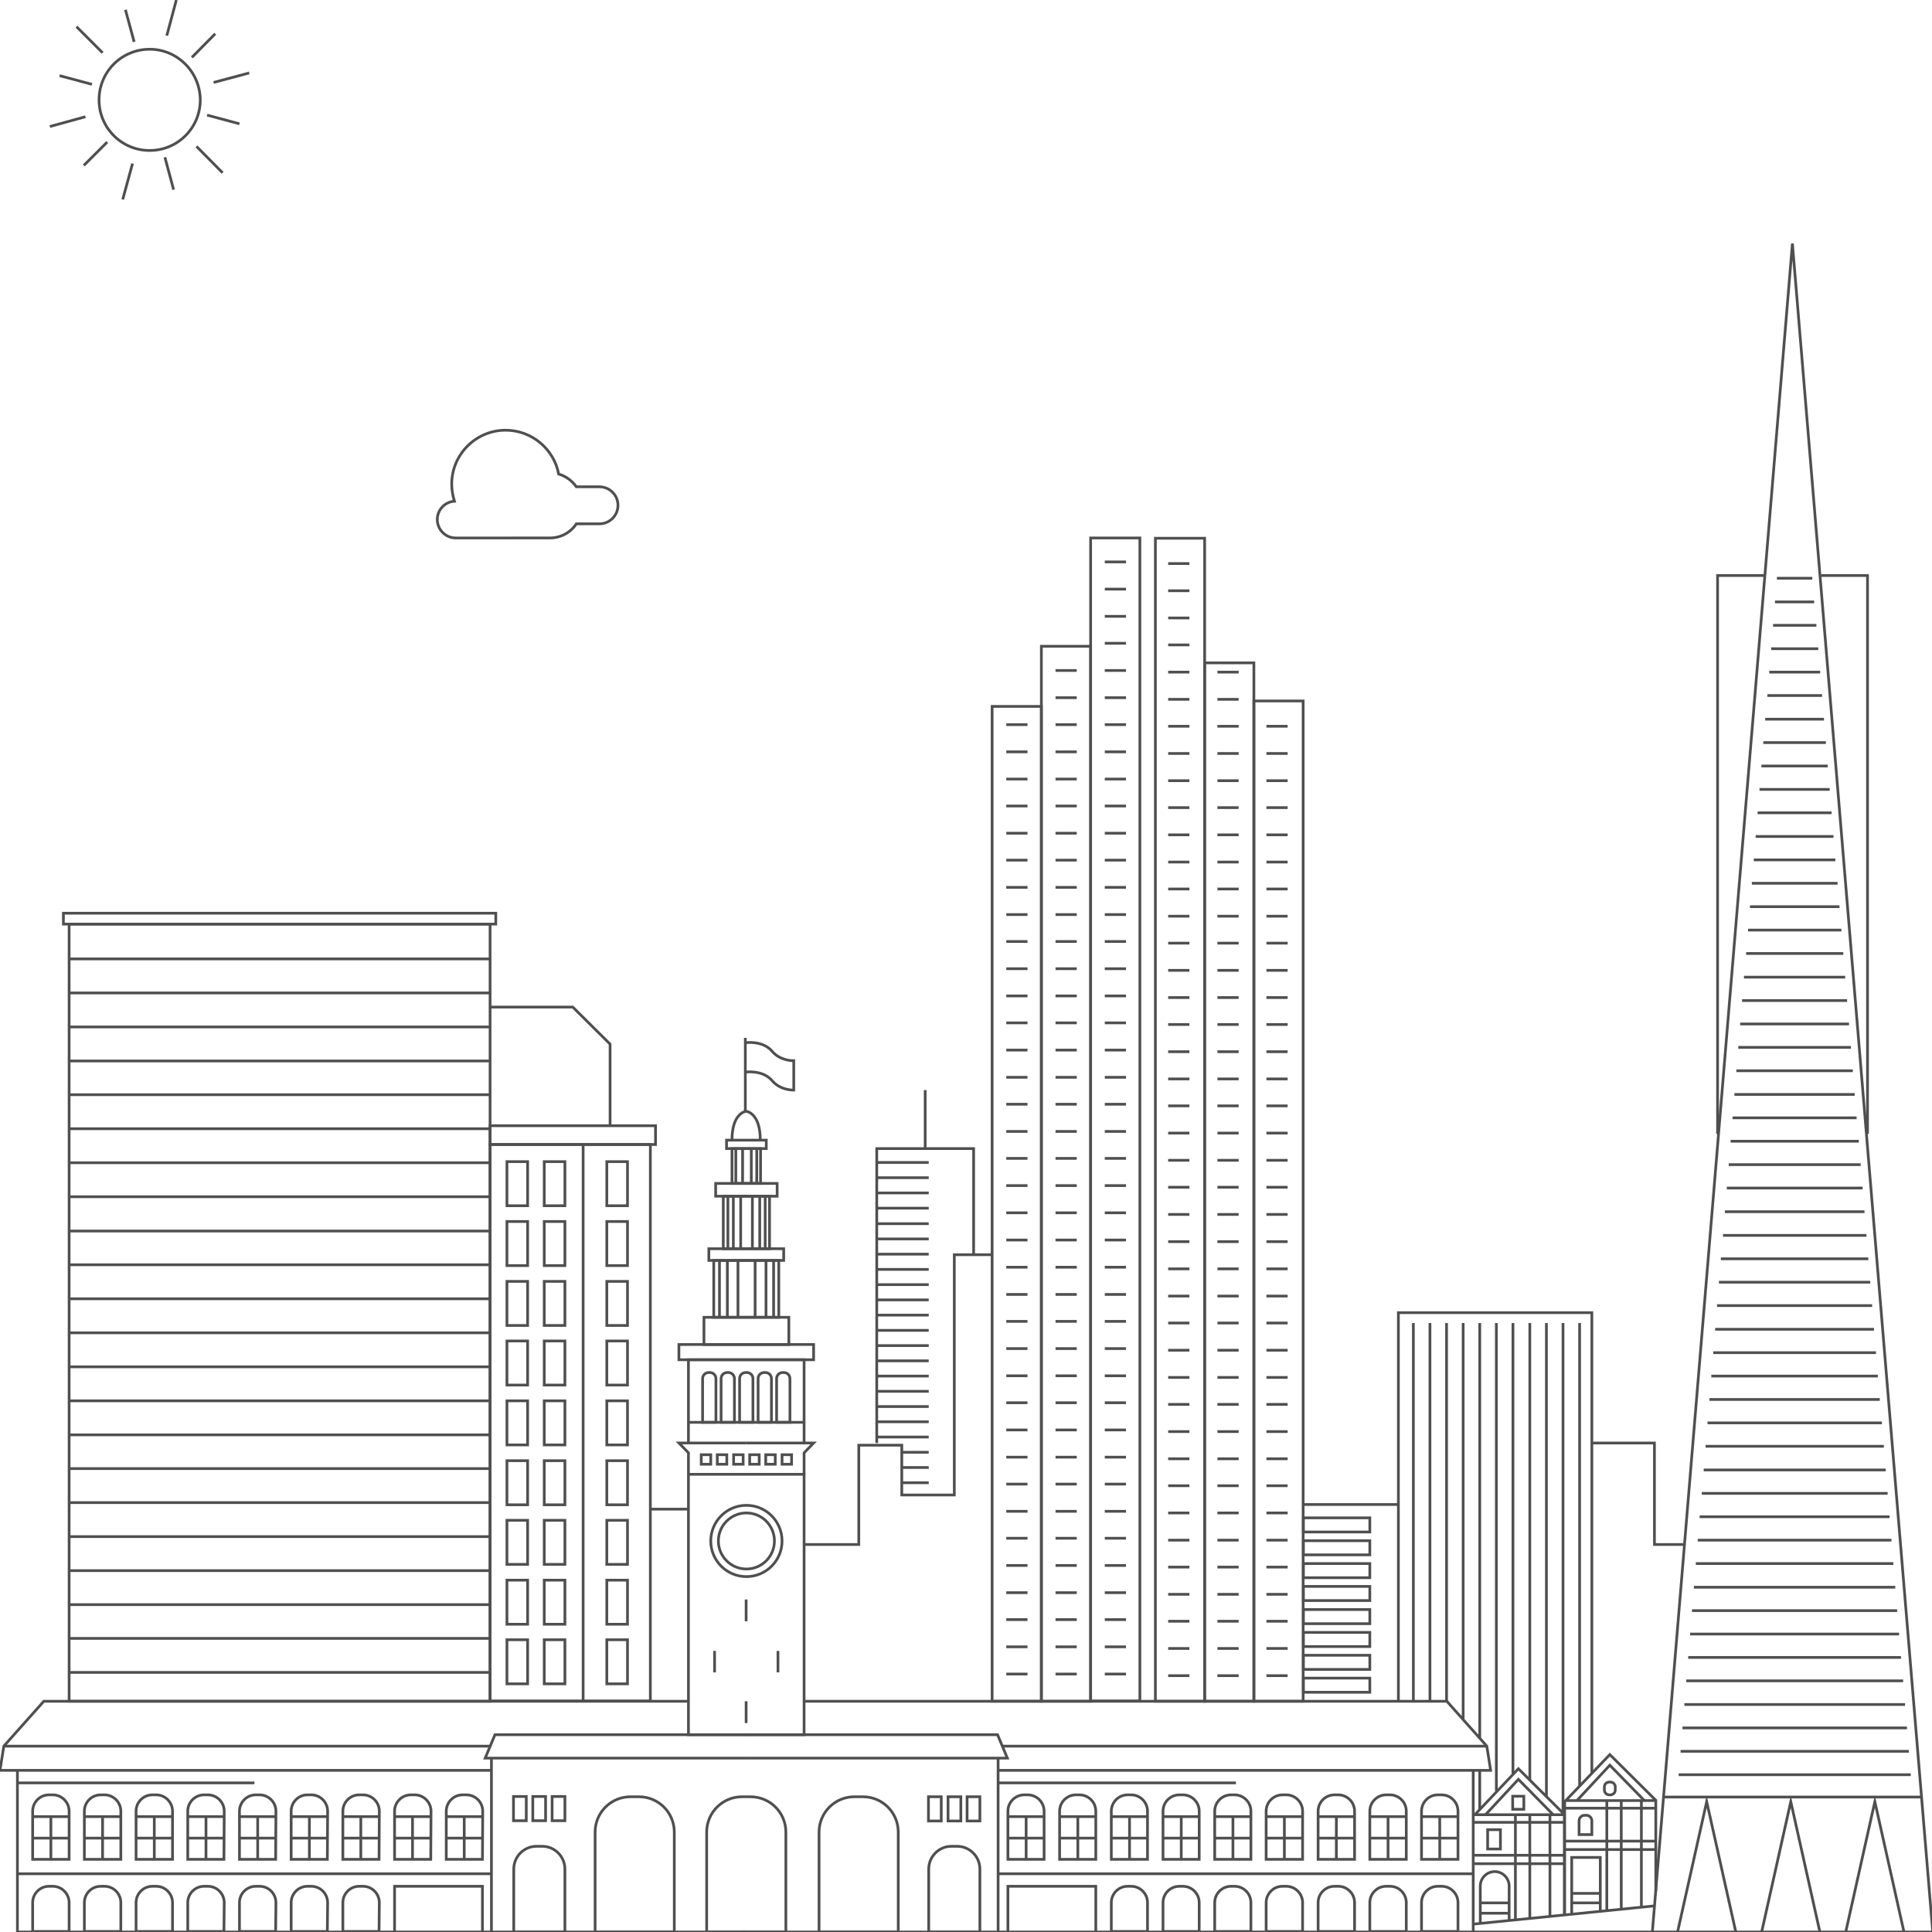 <svg xmlns="http://www.w3.org/2000/svg" xmlns:xlink="http://www.w3.org/1999/xlink" id="Layer_2" x="0" y="0" version="1.1" viewBox="0 0 710 710" xml:space="preserve" style="enable-background:new 0 0 710 710"><style type="text/css">.st0{fill:none;stroke:#4f4f4f;stroke-miterlimit:10}</style><g><line x1="616.9" x2="702.2" y1="652.2" y2="652.2" class="st0"/><line x1="617.6" x2="701.5" y1="643.6" y2="643.6" class="st0"/><line x1="618.3" x2="700.8" y1="635" y2="635" class="st0"/><line x1="619" x2="700.1" y1="626.4" y2="626.4" class="st0"/><line x1="619.7" x2="699.4" y1="617.7" y2="617.7" class="st0"/><line x1="620.4" x2="698.6" y1="609.1" y2="609.1" class="st0"/><line x1="621.1" x2="697.9" y1="600.5" y2="600.5" class="st0"/><line x1="621.8" x2="697.2" y1="591.9" y2="591.9" class="st0"/><line x1="622.5" x2="696.5" y1="583.3" y2="583.3" class="st0"/><line x1="623.2" x2="695.8" y1="574.6" y2="574.6" class="st0"/><line x1="623.9" x2="695.1" y1="566" y2="566" class="st0"/><line x1="624.6" x2="694.4" y1="557.4" y2="557.4" class="st0"/><line x1="625.4" x2="693.7" y1="548.8" y2="548.8" class="st0"/><line x1="626.1" x2="693" y1="540.2" y2="540.2" class="st0"/><line x1="626.8" x2="692.3" y1="531.5" y2="531.5" class="st0"/><line x1="627.5" x2="691.6" y1="522.9" y2="522.9" class="st0"/><line x1="628.2" x2="690.8" y1="514.3" y2="514.3" class="st0"/><line x1="628.9" x2="690.1" y1="505.7" y2="505.7" class="st0"/><line x1="629.6" x2="689.4" y1="497.1" y2="497.1" class="st0"/><line x1="630.3" x2="688.7" y1="488.5" y2="488.5" class="st0"/><line x1="631" x2="688" y1="479.8" y2="479.8" class="st0"/><line x1="631.7" x2="687.3" y1="471.2" y2="471.2" class="st0"/><line x1="632.4" x2="686.6" y1="462.6" y2="462.6" class="st0"/><line x1="633.2" x2="685.9" y1="454" y2="454" class="st0"/><line x1="633.9" x2="685.2" y1="445.3" y2="445.3" class="st0"/><line x1="634.6" x2="684.5" y1="436.6" y2="436.6" class="st0"/><line x1="635.3" x2="683.8" y1="428" y2="428" class="st0"/><line x1="636" x2="683.1" y1="419.4" y2="419.4" class="st0"/><line x1="636.7" x2="682.3" y1="410.8" y2="410.8" class="st0"/><line x1="637.4" x2="681.6" y1="402.2" y2="402.2" class="st0"/><line x1="638.1" x2="680.9" y1="393.5" y2="393.5" class="st0"/><line x1="638.8" x2="680.2" y1="384.9" y2="384.9" class="st0"/><line x1="639.5" x2="679.5" y1="376.3" y2="376.3" class="st0"/><line x1="640.2" x2="678.8" y1="367.7" y2="367.7" class="st0"/><line x1="640.9" x2="678.1" y1="359.1" y2="359.1" class="st0"/><line x1="641.7" x2="677.4" y1="350.4" y2="350.4" class="st0"/><line x1="642.4" x2="676.7" y1="341.8" y2="341.8" class="st0"/><line x1="643.1" x2="676" y1="333.2" y2="333.2" class="st0"/><line x1="643.8" x2="675.3" y1="324.6" y2="324.6" class="st0"/><line x1="644.5" x2="674.5" y1="316" y2="316" class="st0"/><line x1="645.2" x2="673.8" y1="307.4" y2="307.4" class="st0"/><line x1="645.9" x2="673.1" y1="298.7" y2="298.7" class="st0"/><line x1="646.6" x2="672.4" y1="290.1" y2="290.1" class="st0"/><line x1="647.3" x2="671.7" y1="281.5" y2="281.5" class="st0"/><line x1="648" x2="671" y1="272.9" y2="272.9" class="st0"/><line x1="648.7" x2="670.3" y1="264.3" y2="264.3" class="st0"/><line x1="649.5" x2="669.6" y1="255.6" y2="255.6" class="st0"/><line x1="650.2" x2="668.9" y1="247" y2="247" class="st0"/><line x1="650.9" x2="668.2" y1="238.4" y2="238.4" class="st0"/><line x1="651.6" x2="667.5" y1="229.8" y2="229.8" class="st0"/><line x1="652.3" x2="666.7" y1="221.2" y2="221.2" class="st0"/><line x1="653" x2="666" y1="212.5" y2="212.5" class="st0"/></g><g><polyline points="648.2 211.5 631.2 211.5 631.2 416.7" class="st0"/><polyline points="710.3 710.3 658.7 89.5 607.2 710.3" class="st0"/><polyline points="669.3 211.5 686.3 211.5 686.3 416.7" class="st0"/></g><g><polyline points="637.9 710 627.2 662.1 616.5 710" class="st0"/><polyline points="668.8 710 658.1 662.1 647.4 710" class="st0"/><polyline points="699.7 710 689 662.1 678.3 710" class="st0"/></g><line x1="611.4" x2="706.1" y1="660.4" y2="660.4" class="st0"/><g><rect width="42.5" height="95.7" x="253" y="541.8" class="st0"/><g><g><polyline points="253 541.8 253 533.9 249.5 530.3 274.3 530.3" class="st0"/><polyline points="253 530.3 253 499.7 274.3 499.7" class="st0"/></g><g><polyline points="295.5 541.8 295.5 533.9 299 530.3 274.3 530.3" class="st0"/><polyline points="295.5 530.3 295.5 499.7 274.3 499.7" class="st0"/></g><rect width="49.5" height="5.6" x="249.5" y="494.1" class="st0"/></g><g><circle cx="274.3" cy="566.3" r="13.1" class="st0"/><circle cx="274.3" cy="566.3" r="10.3" class="st0"/></g><g><rect width="3.5" height="3.5" x="257.7" y="534.6" class="st0"/><rect width="3.5" height="3.5" x="263.6" y="534.6" class="st0"/><rect width="3.5" height="3.5" x="269.6" y="534.6" class="st0"/><rect width="3.5" height="3.5" x="275.5" y="534.6" class="st0"/><rect width="3.5" height="3.5" x="281.4" y="534.6" class="st0"/><rect width="3.5" height="3.5" x="287.4" y="534.6" class="st0"/></g><line x1="253" x2="295.5" y1="522.7" y2="522.7" class="st0"/><g><path d="M263.1,522.7h-4.9v-16.1c0-1.2,1-2.2,2.2-2.2h0.5c1.2,0,2.2,1,2.2,2.2L263.1,522.7L263.1,522.7z" class="st0"/><path d="M269.9,522.7H265v-16.1c0-1.2,1-2.2,2.2-2.2h0.5c1.2,0,2.2,1,2.2,2.2L269.9,522.7L269.9,522.7z" class="st0"/><path d="M276.7,522.7h-4.9v-16.1c0-1.2,1-2.2,2.2-2.2h0.5c1.2,0,2.2,1,2.2,2.2L276.7,522.7L276.7,522.7z" class="st0"/><path d="M283.5,522.7h-4.9v-16.1c0-1.2,1-2.2,2.2-2.2h0.5c1.2,0,2.2,1,2.2,2.2L283.5,522.7L283.5,522.7z" class="st0"/><path d="M290.3,522.7h-4.9v-16.1c0-1.2,1-2.2,2.2-2.2h0.5c1.2,0,2.2,1,2.2,2.2L290.3,522.7L290.3,522.7z" class="st0"/></g><g><line x1="274.2" x2="274.2" y1="587.8" y2="595.8" class="st0"/><line x1="262.6" x2="262.6" y1="606.7" y2="614.6" class="st0"/><line x1="285.9" x2="285.9" y1="606.7" y2="614.6" class="st0"/><line x1="274.2" x2="274.2" y1="625.2" y2="633.2" class="st0"/></g><rect width="31.2" height="10" x="258.7" y="484.1" class="st0"/><rect width="27.5" height="4.3" x="260.5" y="458.9" class="st0"/><rect width="23.9" height="20.9" x="262.3" y="463.2" class="st0"/><rect width="17" height="19.3" x="265.8" y="439.6" class="st0"/><rect width="22.6" height="4.7" x="263" y="434.9" class="st0"/><rect width="10.5" height="12.8" x="269" y="422.1" class="st0"/><rect width="14.6" height="3.1" x="267" y="419" class="st0"/><path d="M279.4,419c0-10.2-5.2-10.6-5.2-10.6l0,0c0,0-5.2,0.4-5.2,10.6" class="st0"/><line x1="273.9" x2="273.9" y1="408.4" y2="381.4" class="st0"/><path d="M273.9,383.2c0,0,6.4-1,9.9,3.2c3.1,3.6,7.9,3.4,7.9,3.4v10.8c0,0-4.8,0.2-7.9-3.4c-3.5-4.2-9.9-3.2-9.9-3.2" class="st0"/><g><g><line x1="271.2" x2="271.2" y1="463.2" y2="484.1" class="st0"/><line x1="267.3" x2="267.3" y1="463.2" y2="484.1" class="st0"/><line x1="264.4" x2="264.4" y1="463.2" y2="484.1" class="st0"/></g><g><line x1="277.5" x2="277.5" y1="463.2" y2="484.1" class="st0"/><line x1="281.5" x2="281.5" y1="463.2" y2="484.1" class="st0"/><line x1="284.3" x2="284.3" y1="463.2" y2="484.1" class="st0"/></g></g><g><g><line x1="272.2" x2="272.2" y1="439.6" y2="458.9" class="st0"/><line x1="269.5" x2="269.5" y1="439.6" y2="458.9" class="st0"/><line x1="267.5" x2="267.5" y1="439.6" y2="458.9" class="st0"/></g><g><line x1="276.5" x2="276.5" y1="439.6" y2="458.9" class="st0"/><line x1="279.2" x2="279.2" y1="439.6" y2="458.9" class="st0"/><line x1="281.2" x2="281.2" y1="439.6" y2="458.9" class="st0"/></g></g><g><line x1="272.9" x2="272.9" y1="422.1" y2="434.9" class="st0"/><line x1="276.1" x2="276.1" y1="422.1" y2="434.9" class="st0"/><line x1="270.4" x2="270.4" y1="422.1" y2="434.9" class="st0"/><line x1="278.1" x2="278.1" y1="422.1" y2="434.9" class="st0"/></g><polyline points="274.3 637.5 181.9 637.5 178.3 646.1 274.3 646.1" class="st0"/><polyline points="180.6 646.1 180.6 710 274.3 710" class="st0"/><g><rect width="4.7" height="8.9" x="188.7" y="660.2" class="st0"/><rect width="4.7" height="8.9" x="195.8" y="660.2" class="st0"/><rect width="4.7" height="8.9" x="202.9" y="660.2" class="st0"/><path d="M207.6,710h-18.8v-23.1c0-4.7,3.8-8.4,8.4-8.4h2c4.7,0,8.4,3.8,8.4,8.4L207.6,710L207.6,710z" class="st0"/><path d="M247.8,710h-29.1v-36.7c0-7.2,5.8-13,13-13h3.1c7.2,0,13,5.8,13,13V710z" class="st0"/></g><g><rect width="4.7" height="8.9" x="355.4" y="660.3" class="st0"/><rect width="4.7" height="8.9" x="348.4" y="660.3" class="st0"/><rect width="4.7" height="8.9" x="341.2" y="660.3" class="st0"/><path d="M341.3,710h18.8v-23.1c0-4.7-3.8-8.4-8.4-8.4h-2c-4.7,0-8.4,3.8-8.4,8.4V710z" class="st0"/><path d="M301,710h29.1v-36.7c0-7.2-5.8-13-13-13H314c-7.2,0-13,5.8-13,13V710z" class="st0"/></g><path d="M288.8,710h-29.1v-36.7c0-7.2,5.8-13,13-13h3.1c7.2,0,13,5.8,13,13V710z" class="st0"/><polyline points="274.2 637.5 366.6 637.5 370.2 646.1 274.2 646.1" class="st0"/><polyline points="366.8 646.1 366.8 710 273.1 710" class="st0"/><g><polyline points="253 625.2 16.1 625.2 1.4 641.7 0 650.6 180.6 650.6" class="st0"/><polyline points="6.4 650.6 6.4 710 180.6 710" class="st0"/><line x1="6.4" x2="180.6" y1="688.6" y2="688.6" class="st0"/><g><path d="M25.4,709.8H12v-10.6c0-3.3,2.7-6,6-6h1.4c3.3,0,6,2.7,6,6V709.8z" class="st0"/><g><path d="M25.4,683.3H12v-17.7c0-3.3,2.7-6,6-6h1.4c3.3,0,6,2.7,6,6V683.3z" class="st0"/><line x1="12" x2="25.4" y1="667.6" y2="667.6" class="st0"/><line x1="18.7" x2="18.7" y1="667.6" y2="683.3" class="st0"/><line x1="12" x2="25.4" y1="675.5" y2="675.5" class="st0"/></g></g><g><path d="M44.3,709.8H31v-10.6c0-3.3,2.7-6,6-6h1.4c3.3,0,6,2.7,6,6v10.6H44.3z" class="st0"/><g><path d="M44.3,683.3H31v-17.7c0-3.3,2.7-6,6-6h1.4c3.3,0,6,2.7,6,6v17.7H44.3z" class="st0"/><line x1="31" x2="44.3" y1="667.6" y2="667.6" class="st0"/><line x1="37.7" x2="37.7" y1="667.6" y2="683.3" class="st0"/><line x1="31" x2="44.3" y1="675.5" y2="675.5" class="st0"/></g></g><g><path d="M63.3,709.8H50v-10.6c0-3.3,2.7-6,6-6h1.4c3.3,0,6,2.7,6,6v10.6H63.3z" class="st0"/><g><path d="M63.3,683.3H50v-17.7c0-3.3,2.7-6,6-6h1.4c3.3,0,6,2.7,6,6v17.7H63.3z" class="st0"/><line x1="50" x2="63.3" y1="667.6" y2="667.6" class="st0"/><line x1="56.7" x2="56.7" y1="667.6" y2="683.3" class="st0"/><line x1="50" x2="63.3" y1="675.5" y2="675.5" class="st0"/></g></g><g><path d="M82.3,709.8H69v-10.6c0-3.3,2.7-6,6-6h1.4c3.3,0,6,2.7,6,6L82.3,709.8L82.3,709.8z" class="st0"/><g><path d="M82.3,683.3H69v-17.7c0-3.3,2.7-6,6-6h1.4c3.3,0,6,2.7,6,6L82.3,683.3L82.3,683.3z" class="st0"/><line x1="69" x2="82.3" y1="667.6" y2="667.6" class="st0"/><line x1="75.7" x2="75.7" y1="667.6" y2="683.3" class="st0"/><line x1="69" x2="82.3" y1="675.5" y2="675.5" class="st0"/></g></g><g><path d="M101.3,709.8H88v-10.6c0-3.3,2.7-6,6-6h1.4c3.3,0,6,2.7,6,6L101.3,709.8L101.3,709.8z" class="st0"/><g><path d="M101.3,683.3H88v-17.7c0-3.3,2.7-6,6-6h1.4c3.3,0,6,2.7,6,6L101.3,683.3L101.3,683.3z" class="st0"/><line x1="88" x2="101.3" y1="667.6" y2="667.6" class="st0"/><line x1="94.7" x2="94.7" y1="667.6" y2="683.3" class="st0"/><line x1="88" x2="101.3" y1="675.5" y2="675.5" class="st0"/></g></g><g><path d="M120.3,709.8H107v-10.6c0-3.3,2.7-6,6-6h1.4c3.3,0,6,2.7,6,6L120.3,709.8L120.3,709.8z" class="st0"/><g><path d="M120.3,683.3H107v-17.7c0-3.3,2.7-6,6-6h1.4c3.3,0,6,2.7,6,6L120.3,683.3L120.3,683.3z" class="st0"/><line x1="107" x2="120.3" y1="667.6" y2="667.6" class="st0"/><line x1="113.7" x2="113.7" y1="667.6" y2="683.3" class="st0"/><line x1="107" x2="120.3" y1="675.5" y2="675.5" class="st0"/></g></g><g><path d="M139.3,709.8H126v-10.6c0-3.3,2.7-6,6-6h1.4c3.3,0,6,2.7,6,6L139.3,709.8L139.3,709.8z" class="st0"/><g><path d="M139.3,683.3H126v-17.7c0-3.3,2.7-6,6-6h1.4c3.3,0,6,2.7,6,6L139.3,683.3L139.3,683.3z" class="st0"/><line x1="126" x2="139.3" y1="667.6" y2="667.6" class="st0"/><line x1="132.6" x2="132.6" y1="667.6" y2="683.3" class="st0"/><line x1="126" x2="139.3" y1="675.5" y2="675.5" class="st0"/></g></g><g><g><path d="M158.3,683.3H145v-17.7c0-3.3,2.7-6,6-6h1.4c3.3,0,6,2.7,6,6L158.3,683.3L158.3,683.3z" class="st0"/><line x1="145" x2="158.3" y1="667.6" y2="667.6" class="st0"/><line x1="151.6" x2="151.6" y1="667.6" y2="683.3" class="st0"/><line x1="145" x2="158.3" y1="675.5" y2="675.5" class="st0"/></g></g><g><g><path d="M177.3,683.3H164v-17.7c0-3.3,2.7-6,6-6h1.4c3.3,0,6,2.7,6,6L177.3,683.3L177.3,683.3z" class="st0"/><line x1="164" x2="177.3" y1="667.6" y2="667.6" class="st0"/><line x1="170.6" x2="170.6" y1="667.6" y2="683.3" class="st0"/><line x1="164" x2="177.3" y1="675.5" y2="675.5" class="st0"/></g></g><polyline points="145 710 145 693.2 177.3 693.2 177.3 710" class="st0"/><line x1="1.4" x2="180.1" y1="641.7" y2="641.7" class="st0"/><line x1="6.4" x2="93.5" y1="655.2" y2="655.2" class="st0"/></g><g><polyline points="295.3 625.2 531.7 625.2 546.4 641.7 547.8 650.6 367.1 650.6" class="st0"/><polyline points="541.4 650.6 541.4 710 367.1 710" class="st0"/><line x1="541.4" x2="367.1" y1="688.6" y2="688.6" class="st0"/><g><path d="M522.5,709.8h13.3v-10.6c0-3.3-2.7-6-6-6h-1.4c-3.3,0-6,2.7-6,6v10.6H522.5z" class="st0"/><g><path d="M522.5,683.3h13.3v-17.7c0-3.3-2.7-6-6-6h-1.4c-3.3,0-6,2.7-6,6v17.7H522.5z" class="st0"/><line x1="535.8" x2="522.5" y1="667.6" y2="667.6" class="st0"/><line x1="529.1" x2="529.1" y1="667.6" y2="683.3" class="st0"/><line x1="535.8" x2="522.5" y1="675.5" y2="675.5" class="st0"/></g></g><g><path d="M503.5,709.8h13.3v-10.6c0-3.3-2.7-6-6-6h-1.4c-3.3,0-6,2.7-6,6v10.6H503.5z" class="st0"/><g><path d="M503.5,683.3h13.3v-17.7c0-3.3-2.7-6-6-6h-1.4c-3.3,0-6,2.7-6,6v17.7H503.5z" class="st0"/><line x1="516.8" x2="503.5" y1="667.6" y2="667.6" class="st0"/><line x1="510.1" x2="510.1" y1="667.6" y2="683.3" class="st0"/><line x1="516.8" x2="503.5" y1="675.5" y2="675.5" class="st0"/></g></g><g><path d="M484.5,709.8h13.3v-10.6c0-3.3-2.7-6-6-6h-1.4c-3.3,0-6,2.7-6,6v10.6H484.5z" class="st0"/><g><path d="M484.5,683.3h13.3v-17.7c0-3.3-2.7-6-6-6h-1.4c-3.3,0-6,2.7-6,6v17.7H484.5z" class="st0"/><line x1="497.8" x2="484.5" y1="667.6" y2="667.6" class="st0"/><line x1="491.1" x2="491.1" y1="667.6" y2="683.3" class="st0"/><line x1="497.8" x2="484.5" y1="675.5" y2="675.5" class="st0"/></g></g><g><path d="M465.4,709.8h13.3v-10.6c0-3.3-2.7-6-6-6h-1.4c-3.3,0-6,2.7-6,6v10.6H465.4z" class="st0"/><g><path d="M465.4,683.3h13.3v-17.7c0-3.3-2.7-6-6-6h-1.4c-3.3,0-6,2.7-6,6v17.7H465.4z" class="st0"/><line x1="478.8" x2="465.4" y1="667.6" y2="667.6" class="st0"/><line x1="472" x2="472" y1="667.6" y2="683.3" class="st0"/><line x1="478.8" x2="465.4" y1="675.5" y2="675.5" class="st0"/></g></g><g><path d="M446.4,709.8h13.3v-10.6c0-3.3-2.7-6-6-6h-1.3c-3.3,0-6,2.7-6,6V709.8z" class="st0"/><g><path d="M446.4,683.3h13.3v-17.7c0-3.3-2.7-6-6-6h-1.3c-3.3,0-6,2.7-6,6V683.3z" class="st0"/><line x1="459.7" x2="446.4" y1="667.6" y2="667.6" class="st0"/><line x1="453.1" x2="453.1" y1="667.6" y2="683.3" class="st0"/><line x1="459.7" x2="446.4" y1="675.5" y2="675.5" class="st0"/></g></g><g><path d="M427.4,709.8h13.3v-10.6c0-3.3-2.7-6-6-6h-1.3c-3.3,0-6,2.7-6,6V709.8z" class="st0"/><g><path d="M427.4,683.3h13.3v-17.7c0-3.3-2.7-6-6-6h-1.3c-3.3,0-6,2.7-6,6V683.3z" class="st0"/><line x1="440.7" x2="427.4" y1="667.6" y2="667.6" class="st0"/><line x1="434.1" x2="434.1" y1="667.6" y2="683.3" class="st0"/><line x1="440.7" x2="427.4" y1="675.5" y2="675.5" class="st0"/></g></g><g><path d="M408.4,709.8h13.3v-10.6c0-3.3-2.7-6-6-6h-1.3c-3.3,0-6,2.7-6,6V709.8z" class="st0"/><g><path d="M408.4,683.3h13.3v-17.7c0-3.3-2.7-6-6-6h-1.3c-3.3,0-6,2.7-6,6V683.3z" class="st0"/><line x1="421.7" x2="408.4" y1="667.6" y2="667.6" class="st0"/><line x1="415.1" x2="415.1" y1="667.6" y2="683.3" class="st0"/><line x1="421.7" x2="408.4" y1="675.5" y2="675.5" class="st0"/></g></g><g><g><path d="M389.4,683.3h13.3v-17.7c0-3.3-2.7-6-6-6h-1.3c-3.3,0-6,2.7-6,6V683.3z" class="st0"/><line x1="402.7" x2="389.4" y1="667.6" y2="667.6" class="st0"/><line x1="396.1" x2="396.1" y1="667.6" y2="683.3" class="st0"/><line x1="402.7" x2="389.4" y1="675.5" y2="675.5" class="st0"/></g></g><g><g><path d="M370.4,683.3h13.3v-17.7c0-3.3-2.7-6-6-6h-1.3c-3.3,0-6,2.7-6,6V683.3z" class="st0"/><line x1="383.8" x2="370.4" y1="667.6" y2="667.6" class="st0"/><line x1="377.1" x2="377.1" y1="667.6" y2="683.3" class="st0"/><line x1="383.8" x2="370.4" y1="675.5" y2="675.5" class="st0"/></g></g><polyline points="402.7 710 402.7 693.2 370.4 693.2 370.4 710" class="st0"/><line x1="546.4" x2="368.2" y1="641.7" y2="641.7" class="st0"/><line x1="454.2" x2="367.1" y1="655.2" y2="655.2" class="st0"/></g></g><g><rect width="18.1" height="427.4" x="400.8" y="197.7" class="st0"/><rect width="18.1" height="387.7" x="382.7" y="237.5" class="st0"/><rect width="18.1" height="365.6" x="364.6" y="259.6" class="st0"/><rect width="18.1" height="427.4" x="424.6" y="197.8" class="st0"/><rect width="18.1" height="381.6" x="442.7" y="243.6" class="st0"/><rect width="18.1" height="367.6" x="460.8" y="257.6" class="st0"/><g><g><line x1="406" x2="413.8" y1="206.5" y2="206.5" class="st0"/><line x1="406" x2="413.8" y1="216.5" y2="216.5" class="st0"/><line x1="406" x2="413.8" y1="226.5" y2="226.5" class="st0"/><line x1="406" x2="413.8" y1="236.4" y2="236.4" class="st0"/><line x1="406" x2="413.8" y1="246.4" y2="246.4" class="st0"/><line x1="406" x2="413.8" y1="256.4" y2="256.4" class="st0"/><line x1="406" x2="413.8" y1="266.3" y2="266.3" class="st0"/><line x1="406" x2="413.8" y1="276.3" y2="276.3" class="st0"/><line x1="406" x2="413.8" y1="286.3" y2="286.3" class="st0"/><line x1="406" x2="413.8" y1="296.2" y2="296.2" class="st0"/><line x1="406" x2="413.8" y1="306.2" y2="306.2" class="st0"/><line x1="406" x2="413.8" y1="316.1" y2="316.1" class="st0"/><line x1="406" x2="413.8" y1="326.1" y2="326.1" class="st0"/><line x1="406" x2="413.8" y1="336.1" y2="336.1" class="st0"/><line x1="406" x2="413.8" y1="346" y2="346" class="st0"/><line x1="406" x2="413.8" y1="356" y2="356" class="st0"/><line x1="406" x2="413.8" y1="366" y2="366" class="st0"/><line x1="406" x2="413.8" y1="375.9" y2="375.9" class="st0"/><line x1="406" x2="413.8" y1="385.9" y2="385.9" class="st0"/><line x1="406" x2="413.8" y1="395.9" y2="395.9" class="st0"/><line x1="406" x2="413.8" y1="405.8" y2="405.8" class="st0"/><line x1="406" x2="413.8" y1="415.8" y2="415.8" class="st0"/><line x1="406" x2="413.8" y1="425.7" y2="425.7" class="st0"/><line x1="406" x2="413.8" y1="435.7" y2="435.7" class="st0"/><line x1="406" x2="413.8" y1="445.7" y2="445.7" class="st0"/><line x1="406" x2="413.8" y1="455.7" y2="455.7" class="st0"/><line x1="406" x2="413.8" y1="465.7" y2="465.7" class="st0"/><line x1="406" x2="413.8" y1="475.7" y2="475.7" class="st0"/><line x1="406" x2="413.8" y1="485.6" y2="485.6" class="st0"/><line x1="406" x2="413.8" y1="495.6" y2="495.6" class="st0"/><line x1="406" x2="413.8" y1="505.6" y2="505.6" class="st0"/><line x1="406" x2="413.8" y1="515.5" y2="515.5" class="st0"/><line x1="406" x2="413.8" y1="525.5" y2="525.5" class="st0"/><line x1="406" x2="413.8" y1="535.5" y2="535.5" class="st0"/><line x1="406" x2="413.8" y1="545.4" y2="545.4" class="st0"/><line x1="406" x2="413.8" y1="555.4" y2="555.4" class="st0"/><line x1="406" x2="413.8" y1="565.3" y2="565.3" class="st0"/><line x1="406" x2="413.8" y1="575.3" y2="575.3" class="st0"/><line x1="406" x2="413.8" y1="585.3" y2="585.3" class="st0"/><line x1="406" x2="413.8" y1="595.2" y2="595.2" class="st0"/><line x1="406" x2="413.8" y1="605.2" y2="605.2" class="st0"/><line x1="406" x2="413.8" y1="615.2" y2="615.2" class="st0"/></g><g><line x1="387.9" x2="395.7" y1="246.4" y2="246.4" class="st0"/><line x1="387.9" x2="395.7" y1="256.4" y2="256.4" class="st0"/><line x1="387.9" x2="395.7" y1="266.3" y2="266.3" class="st0"/><line x1="387.9" x2="395.7" y1="276.3" y2="276.3" class="st0"/><line x1="387.9" x2="395.7" y1="286.3" y2="286.3" class="st0"/><line x1="387.9" x2="395.7" y1="296.2" y2="296.2" class="st0"/><line x1="387.9" x2="395.7" y1="306.2" y2="306.2" class="st0"/><line x1="387.9" x2="395.7" y1="316.1" y2="316.1" class="st0"/><line x1="387.9" x2="395.7" y1="326.1" y2="326.1" class="st0"/><line x1="387.9" x2="395.7" y1="336.1" y2="336.1" class="st0"/><line x1="387.9" x2="395.7" y1="346" y2="346" class="st0"/><line x1="387.9" x2="395.7" y1="356" y2="356" class="st0"/><line x1="387.9" x2="395.7" y1="366" y2="366" class="st0"/><line x1="387.9" x2="395.7" y1="375.9" y2="375.9" class="st0"/><line x1="387.9" x2="395.7" y1="385.9" y2="385.9" class="st0"/><line x1="387.9" x2="395.7" y1="395.9" y2="395.9" class="st0"/><line x1="387.9" x2="395.7" y1="405.8" y2="405.8" class="st0"/><line x1="387.9" x2="395.7" y1="415.8" y2="415.8" class="st0"/><line x1="387.9" x2="395.7" y1="425.7" y2="425.7" class="st0"/><line x1="387.9" x2="395.7" y1="435.7" y2="435.7" class="st0"/><line x1="387.9" x2="395.7" y1="445.7" y2="445.7" class="st0"/><line x1="387.9" x2="395.7" y1="455.7" y2="455.7" class="st0"/><line x1="387.9" x2="395.7" y1="465.7" y2="465.7" class="st0"/><line x1="387.9" x2="395.7" y1="475.7" y2="475.7" class="st0"/><line x1="387.9" x2="395.7" y1="485.6" y2="485.6" class="st0"/><line x1="387.9" x2="395.7" y1="495.6" y2="495.6" class="st0"/><line x1="387.9" x2="395.7" y1="505.6" y2="505.6" class="st0"/><line x1="387.9" x2="395.7" y1="515.5" y2="515.5" class="st0"/><line x1="387.9" x2="395.7" y1="525.5" y2="525.5" class="st0"/><line x1="387.9" x2="395.7" y1="535.5" y2="535.5" class="st0"/><line x1="387.9" x2="395.7" y1="545.4" y2="545.4" class="st0"/><line x1="387.9" x2="395.7" y1="555.4" y2="555.4" class="st0"/><line x1="387.9" x2="395.7" y1="565.3" y2="565.3" class="st0"/><line x1="387.9" x2="395.7" y1="575.3" y2="575.3" class="st0"/><line x1="387.9" x2="395.7" y1="585.3" y2="585.3" class="st0"/><line x1="387.9" x2="395.7" y1="595.2" y2="595.2" class="st0"/><line x1="387.9" x2="395.7" y1="605.2" y2="605.2" class="st0"/><line x1="387.9" x2="395.7" y1="615.2" y2="615.2" class="st0"/></g><g><line x1="369.8" x2="377.6" y1="266.3" y2="266.3" class="st0"/><line x1="369.8" x2="377.6" y1="276.3" y2="276.3" class="st0"/><line x1="369.8" x2="377.6" y1="286.3" y2="286.3" class="st0"/><line x1="369.8" x2="377.6" y1="296.2" y2="296.2" class="st0"/><line x1="369.8" x2="377.6" y1="306.2" y2="306.2" class="st0"/><line x1="369.8" x2="377.6" y1="316.1" y2="316.1" class="st0"/><line x1="369.8" x2="377.6" y1="326.1" y2="326.1" class="st0"/><line x1="369.8" x2="377.6" y1="336.1" y2="336.1" class="st0"/><line x1="369.8" x2="377.6" y1="346" y2="346" class="st0"/><line x1="369.8" x2="377.6" y1="356" y2="356" class="st0"/><line x1="369.8" x2="377.6" y1="366" y2="366" class="st0"/><line x1="369.8" x2="377.6" y1="375.9" y2="375.9" class="st0"/><line x1="369.8" x2="377.6" y1="385.9" y2="385.9" class="st0"/><line x1="369.8" x2="377.6" y1="395.9" y2="395.9" class="st0"/><line x1="369.8" x2="377.6" y1="405.8" y2="405.8" class="st0"/><line x1="369.8" x2="377.6" y1="415.8" y2="415.8" class="st0"/><line x1="369.8" x2="377.6" y1="425.7" y2="425.7" class="st0"/><line x1="369.8" x2="377.6" y1="435.7" y2="435.7" class="st0"/><line x1="369.8" x2="377.6" y1="445.7" y2="445.7" class="st0"/><line x1="369.8" x2="377.6" y1="455.7" y2="455.7" class="st0"/><line x1="369.8" x2="377.6" y1="465.7" y2="465.7" class="st0"/><line x1="369.8" x2="377.6" y1="475.7" y2="475.7" class="st0"/><line x1="369.8" x2="377.6" y1="485.6" y2="485.6" class="st0"/><line x1="369.8" x2="377.6" y1="495.6" y2="495.6" class="st0"/><line x1="369.8" x2="377.6" y1="505.6" y2="505.6" class="st0"/><line x1="369.8" x2="377.6" y1="515.5" y2="515.5" class="st0"/><line x1="369.8" x2="377.6" y1="525.5" y2="525.5" class="st0"/><line x1="369.8" x2="377.6" y1="535.5" y2="535.5" class="st0"/><line x1="369.8" x2="377.6" y1="545.4" y2="545.4" class="st0"/><line x1="369.8" x2="377.6" y1="555.4" y2="555.4" class="st0"/><line x1="369.8" x2="377.6" y1="565.3" y2="565.3" class="st0"/><line x1="369.8" x2="377.6" y1="575.3" y2="575.3" class="st0"/><line x1="369.8" x2="377.6" y1="585.3" y2="585.3" class="st0"/><line x1="369.8" x2="377.6" y1="595.2" y2="595.2" class="st0"/><line x1="369.8" x2="377.6" y1="605.2" y2="605.2" class="st0"/><line x1="369.8" x2="377.6" y1="615.2" y2="615.2" class="st0"/></g></g><g><g><line x1="437.1" x2="429.3" y1="207.1" y2="207.1" class="st0"/><line x1="437.1" x2="429.3" y1="217.1" y2="217.1" class="st0"/><line x1="437.1" x2="429.3" y1="227.1" y2="227.1" class="st0"/><line x1="437.1" x2="429.3" y1="237" y2="237" class="st0"/><line x1="437.1" x2="429.3" y1="247" y2="247" class="st0"/><line x1="437.1" x2="429.3" y1="257" y2="257" class="st0"/><line x1="437.1" x2="429.3" y1="266.9" y2="266.9" class="st0"/><line x1="437.1" x2="429.3" y1="276.9" y2="276.9" class="st0"/><line x1="437.1" x2="429.3" y1="286.9" y2="286.9" class="st0"/><line x1="437.1" x2="429.3" y1="296.8" y2="296.8" class="st0"/><line x1="437.1" x2="429.3" y1="306.8" y2="306.8" class="st0"/><line x1="437.1" x2="429.3" y1="316.8" y2="316.8" class="st0"/><line x1="437.1" x2="429.3" y1="326.7" y2="326.7" class="st0"/><line x1="437.1" x2="429.3" y1="336.7" y2="336.7" class="st0"/><line x1="437.1" x2="429.3" y1="346.6" y2="346.6" class="st0"/><line x1="437.1" x2="429.3" y1="356.6" y2="356.6" class="st0"/><line x1="437.1" x2="429.3" y1="366.6" y2="366.6" class="st0"/><line x1="437.1" x2="429.3" y1="376.5" y2="376.5" class="st0"/><line x1="437.1" x2="429.3" y1="386.5" y2="386.5" class="st0"/><line x1="437.1" x2="429.3" y1="396.5" y2="396.5" class="st0"/><line x1="437.1" x2="429.3" y1="406.4" y2="406.4" class="st0"/><line x1="437.1" x2="429.3" y1="416.4" y2="416.4" class="st0"/><line x1="437.1" x2="429.3" y1="426.4" y2="426.4" class="st0"/><line x1="437.1" x2="429.3" y1="436.3" y2="436.3" class="st0"/><line x1="437.1" x2="429.3" y1="446.3" y2="446.3" class="st0"/><line x1="437.1" x2="429.3" y1="456.3" y2="456.3" class="st0"/><line x1="437.1" x2="429.3" y1="466.3" y2="466.3" class="st0"/><line x1="437.1" x2="429.3" y1="476.3" y2="476.3" class="st0"/><line x1="437.1" x2="429.3" y1="486.2" y2="486.2" class="st0"/><line x1="437.1" x2="429.3" y1="496.2" y2="496.2" class="st0"/><line x1="437.1" x2="429.3" y1="506.2" y2="506.2" class="st0"/><line x1="437.1" x2="429.3" y1="516.1" y2="516.1" class="st0"/><line x1="437.1" x2="429.3" y1="526.1" y2="526.1" class="st0"/><line x1="437.1" x2="429.3" y1="536.1" y2="536.1" class="st0"/><line x1="437.1" x2="429.3" y1="546" y2="546" class="st0"/><line x1="437.1" x2="429.3" y1="556" y2="556" class="st0"/><line x1="437.1" x2="429.3" y1="566" y2="566" class="st0"/><line x1="437.1" x2="429.3" y1="575.9" y2="575.9" class="st0"/><line x1="437.1" x2="429.3" y1="585.9" y2="585.9" class="st0"/><line x1="437.1" x2="429.3" y1="595.8" y2="595.8" class="st0"/><line x1="437.1" x2="429.3" y1="605.8" y2="605.8" class="st0"/><line x1="437.1" x2="429.3" y1="615.8" y2="615.8" class="st0"/></g><g><line x1="455.2" x2="447.4" y1="247" y2="247" class="st0"/><line x1="455.2" x2="447.4" y1="257" y2="257" class="st0"/><line x1="455.2" x2="447.4" y1="266.9" y2="266.9" class="st0"/><line x1="455.2" x2="447.4" y1="276.9" y2="276.9" class="st0"/><line x1="455.2" x2="447.4" y1="286.9" y2="286.9" class="st0"/><line x1="455.2" x2="447.4" y1="296.8" y2="296.8" class="st0"/><line x1="455.2" x2="447.4" y1="306.8" y2="306.8" class="st0"/><line x1="455.2" x2="447.4" y1="316.8" y2="316.8" class="st0"/><line x1="455.2" x2="447.4" y1="326.7" y2="326.7" class="st0"/><line x1="455.2" x2="447.4" y1="336.7" y2="336.7" class="st0"/><line x1="455.2" x2="447.4" y1="346.6" y2="346.6" class="st0"/><line x1="455.2" x2="447.4" y1="356.6" y2="356.6" class="st0"/><line x1="455.2" x2="447.4" y1="366.6" y2="366.6" class="st0"/><line x1="455.2" x2="447.4" y1="376.5" y2="376.5" class="st0"/><line x1="455.2" x2="447.4" y1="386.5" y2="386.5" class="st0"/><line x1="455.2" x2="447.4" y1="396.5" y2="396.5" class="st0"/><line x1="455.2" x2="447.4" y1="406.4" y2="406.4" class="st0"/><line x1="455.2" x2="447.4" y1="416.4" y2="416.4" class="st0"/><line x1="455.2" x2="447.4" y1="426.4" y2="426.4" class="st0"/><line x1="455.2" x2="447.4" y1="436.3" y2="436.3" class="st0"/><line x1="455.2" x2="447.4" y1="446.3" y2="446.3" class="st0"/><line x1="455.2" x2="447.4" y1="456.3" y2="456.3" class="st0"/><line x1="455.2" x2="447.4" y1="466.3" y2="466.3" class="st0"/><line x1="455.2" x2="447.4" y1="476.3" y2="476.3" class="st0"/><line x1="455.2" x2="447.4" y1="486.2" y2="486.2" class="st0"/><line x1="455.2" x2="447.4" y1="496.2" y2="496.2" class="st0"/><line x1="455.2" x2="447.4" y1="506.2" y2="506.2" class="st0"/><line x1="455.2" x2="447.4" y1="516.1" y2="516.1" class="st0"/><line x1="455.2" x2="447.4" y1="526.1" y2="526.1" class="st0"/><line x1="455.2" x2="447.4" y1="536.1" y2="536.1" class="st0"/><line x1="455.2" x2="447.4" y1="546" y2="546" class="st0"/><line x1="455.2" x2="447.4" y1="556" y2="556" class="st0"/><line x1="455.2" x2="447.4" y1="566" y2="566" class="st0"/><line x1="455.2" x2="447.4" y1="575.9" y2="575.9" class="st0"/><line x1="455.2" x2="447.4" y1="585.9" y2="585.9" class="st0"/><line x1="455.2" x2="447.4" y1="595.8" y2="595.8" class="st0"/><line x1="455.2" x2="447.4" y1="605.8" y2="605.8" class="st0"/><line x1="455.2" x2="447.4" y1="615.8" y2="615.8" class="st0"/></g><g><line x1="473.2" x2="465.4" y1="266.9" y2="266.9" class="st0"/><line x1="473.2" x2="465.4" y1="276.9" y2="276.9" class="st0"/><line x1="473.2" x2="465.4" y1="286.9" y2="286.9" class="st0"/><line x1="473.2" x2="465.4" y1="296.8" y2="296.8" class="st0"/><line x1="473.2" x2="465.4" y1="306.8" y2="306.8" class="st0"/><line x1="473.2" x2="465.4" y1="316.8" y2="316.8" class="st0"/><line x1="473.2" x2="465.4" y1="326.7" y2="326.7" class="st0"/><line x1="473.2" x2="465.4" y1="336.7" y2="336.7" class="st0"/><line x1="473.2" x2="465.4" y1="346.6" y2="346.6" class="st0"/><line x1="473.2" x2="465.4" y1="356.6" y2="356.6" class="st0"/><line x1="473.2" x2="465.4" y1="366.6" y2="366.6" class="st0"/><line x1="473.2" x2="465.4" y1="376.5" y2="376.5" class="st0"/><line x1="473.2" x2="465.4" y1="386.5" y2="386.5" class="st0"/><line x1="473.2" x2="465.4" y1="396.5" y2="396.5" class="st0"/><line x1="473.2" x2="465.4" y1="406.4" y2="406.4" class="st0"/><line x1="473.2" x2="465.4" y1="416.4" y2="416.4" class="st0"/><line x1="473.2" x2="465.4" y1="426.4" y2="426.4" class="st0"/><line x1="473.2" x2="465.4" y1="436.3" y2="436.3" class="st0"/><line x1="473.2" x2="465.4" y1="446.3" y2="446.3" class="st0"/><line x1="473.2" x2="465.4" y1="456.3" y2="456.3" class="st0"/><line x1="473.2" x2="465.4" y1="466.3" y2="466.3" class="st0"/><line x1="473.2" x2="465.4" y1="476.3" y2="476.3" class="st0"/><line x1="473.2" x2="465.4" y1="486.2" y2="486.2" class="st0"/><line x1="473.2" x2="465.4" y1="496.2" y2="496.2" class="st0"/><line x1="473.2" x2="465.4" y1="506.2" y2="506.2" class="st0"/><line x1="473.2" x2="465.4" y1="516.1" y2="516.1" class="st0"/><line x1="473.2" x2="465.4" y1="526.1" y2="526.1" class="st0"/><line x1="473.2" x2="465.4" y1="536.1" y2="536.1" class="st0"/><line x1="473.2" x2="465.4" y1="546" y2="546" class="st0"/><line x1="473.2" x2="465.4" y1="556" y2="556" class="st0"/><line x1="473.2" x2="465.4" y1="566" y2="566" class="st0"/><line x1="473.2" x2="465.4" y1="575.9" y2="575.9" class="st0"/><line x1="473.2" x2="465.4" y1="585.9" y2="585.9" class="st0"/><line x1="473.2" x2="465.4" y1="595.8" y2="595.8" class="st0"/><line x1="473.2" x2="465.4" y1="605.8" y2="605.8" class="st0"/><line x1="473.2" x2="465.4" y1="615.8" y2="615.8" class="st0"/></g></g></g><rect width="154.7" height="285.6" x="25.4" y="339.6" class="st0"/><g><line x1="25.4" x2="180.1" y1="352.4" y2="352.4" class="st0"/><line x1="25.4" x2="180.1" y1="364.9" y2="364.9" class="st0"/><line x1="25.4" x2="180.1" y1="377.4" y2="377.4" class="st0"/><line x1="25.4" x2="180.1" y1="389.9" y2="389.9" class="st0"/><line x1="25.4" x2="180.1" y1="402.3" y2="402.3" class="st0"/><line x1="25.4" x2="180.1" y1="414.8" y2="414.8" class="st0"/><line x1="25.4" x2="180.1" y1="427.3" y2="427.3" class="st0"/><line x1="25.4" x2="180.1" y1="439.8" y2="439.8" class="st0"/><line x1="25.4" x2="180.1" y1="452.4" y2="452.4" class="st0"/><line x1="25.4" x2="180.1" y1="464.8" y2="464.8" class="st0"/><line x1="25.4" x2="180.1" y1="477.3" y2="477.3" class="st0"/><line x1="25.4" x2="180.1" y1="489.8" y2="489.8" class="st0"/><line x1="25.4" x2="180.1" y1="502.3" y2="502.3" class="st0"/><line x1="25.4" x2="180.1" y1="514.8" y2="514.8" class="st0"/><line x1="25.4" x2="180.1" y1="527.3" y2="527.3" class="st0"/><line x1="25.4" x2="180.1" y1="539.7" y2="539.7" class="st0"/><line x1="25.4" x2="180.1" y1="552.2" y2="552.2" class="st0"/><line x1="25.4" x2="180.1" y1="564.7" y2="564.7" class="st0"/><line x1="25.4" x2="180.1" y1="577.2" y2="577.2" class="st0"/><line x1="25.4" x2="180.1" y1="589.7" y2="589.7" class="st0"/><line x1="25.4" x2="180.1" y1="602.1" y2="602.1" class="st0"/><line x1="25.4" x2="180.1" y1="614.6" y2="614.6" class="st0"/></g><rect width="58.9" height="204.5" x="180.1" y="420.6" class="st0"/><line x1="214.3" x2="214.3" y1="420.6" y2="625.2" class="st0"/><g><g><rect width="7.6" height="16.2" x="186.3" y="426.9" class="st0"/><rect width="7.6" height="16.2" x="200" y="426.9" class="st0"/></g><g><rect width="7.6" height="16.2" x="186.3" y="448.9" class="st0"/><rect width="7.6" height="16.2" x="200" y="448.9" class="st0"/></g><g><rect width="7.6" height="16.2" x="186.3" y="470.9" class="st0"/><rect width="7.6" height="16.2" x="200" y="470.9" class="st0"/></g><g><rect width="7.6" height="16.2" x="186.3" y="492.8" class="st0"/><rect width="7.6" height="16.2" x="200" y="492.8" class="st0"/></g><g><rect width="7.6" height="16.2" x="186.3" y="514.8" class="st0"/><rect width="7.6" height="16.2" x="200" y="514.8" class="st0"/></g><g><rect width="7.6" height="16.2" x="186.3" y="536.8" class="st0"/><rect width="7.6" height="16.2" x="200" y="536.8" class="st0"/></g><g><rect width="7.6" height="16.2" x="186.3" y="558.7" class="st0"/><rect width="7.6" height="16.2" x="200" y="558.7" class="st0"/></g><g><rect width="7.6" height="16.2" x="186.3" y="580.7" class="st0"/><rect width="7.6" height="16.2" x="200" y="580.7" class="st0"/></g><g><rect width="7.6" height="16.2" x="186.3" y="602.6" class="st0"/><rect width="7.6" height="16.2" x="200" y="602.6" class="st0"/></g></g><g><g><rect width="7.6" height="16.2" x="223" y="426.9" class="st0"/></g><g><rect width="7.6" height="16.2" x="223" y="448.9" class="st0"/></g><g><rect width="7.6" height="16.2" x="223" y="470.9" class="st0"/></g><g><rect width="7.6" height="16.2" x="223" y="492.8" class="st0"/></g><g><rect width="7.6" height="16.2" x="223" y="514.8" class="st0"/></g><g><rect width="7.6" height="16.2" x="223" y="536.8" class="st0"/></g><g><rect width="7.6" height="16.2" x="223" y="558.7" class="st0"/></g><g><rect width="7.6" height="16.2" x="223" y="580.7" class="st0"/></g><g><rect width="7.6" height="16.2" x="223" y="602.6" class="st0"/></g></g><rect width="60.8" height="6.9" x="180.1" y="413.7" class="st0"/><line x1="239" x2="253" y1="554.6" y2="554.6" class="st0"/><polyline points="295.5 567.6 315.6 567.6 315.6 531.1 331.4 531.1 331.4 549.4 350.7 549.4 350.7 461.1 364.6 461.1" class="st0"/><polyline points="322.2 530.3 322.2 422.1 357.8 422.1 357.8 461.1" class="st0"/><polyline points="180.1 370.1 210.5 370.1 224.2 383.7 224.2 413.7" class="st0"/><line x1="541.4" x2="608" y1="707.1" y2="700.4" class="st0"/><polyline points="575 666.9 558 650 542 666.9 574.9 666.9 574.9 703.7" class="st0"/><polyline points="545.9 666.9 558 653.9 570.8 666.9" class="st0"/><rect width="158.9" height="4" x="23.3" y="335.6" class="st0"/><line x1="340" x2="340" y1="422.1" y2="400.6" class="st0"/><rect width="4.1" height="4.8" x="555.9" y="660.1" class="st0"/><line x1="556.9" x2="556.9" y1="666.9" y2="705.5" class="st0"/><line x1="541.4" x2="574.9" y1="681.8" y2="681.8" class="st0"/><line x1="541.4" x2="574.7" y1="684.9" y2="684.9" class="st0"/><line x1="541.4" x2="574.9" y1="669.7" y2="669.7" class="st0"/><line x1="562.2" x2="562.2" y1="666.9" y2="705" class="st0"/><line x1="569.6" x2="569.6" y1="666.9" y2="704.2" class="st0"/><rect width="4.7" height="7.1" x="546.7" y="672.4" class="st0"/><path d="M544,706.8v-13.7c0-2.9,2.4-5.3,5.3-5.3l0,0c2.9,0,5.3,2.4,5.3,5.3v12.7" class="st0"/><polyline points="608.6 661.7 591.6 644.8 575.4 661.7 608.5 661.7 608.5 695" class="st0"/><polyline points="579.5 661.7 591.6 648.7 604.3 661.7" class="st0"/><path d="M591.8,659.6h-0.4c-1,0-1.8-0.8-1.8-1.8v-1.1c0-1,0.8-1.8,1.8-1.8h0.4c1,0,1.8,0.8,1.8,1.8v1.1	C593.6,658.8,592.8,659.6,591.8,659.6z" class="st0"/><line x1="590.5" x2="590.5" y1="661.7" y2="702.2" class="st0"/><line x1="575" x2="608.5" y1="676.6" y2="676.6" class="st0"/><line x1="575" x2="608.3" y1="679.7" y2="679.7" class="st0"/><line x1="575" x2="608.5" y1="664.5" y2="664.5" class="st0"/><line x1="595.8" x2="595.8" y1="661.7" y2="701.7" class="st0"/><line x1="603.2" x2="603.2" y1="661.7" y2="700.9" class="st0"/><path d="M585,674.2h-4.7v-5c0-1.2,0.9-2.1,2.1-2.1h0.5c1.2,0,2.1,0.9,2.1,2.1L585,674.2L585,674.2z" class="st0"/><polyline points="577.6 703.5 577.6 682.6 588.1 682.6 588.1 702.4" class="st0"/><line x1="544" x2="554.5" y1="699.3" y2="699.3" class="st0"/><line x1="544" x2="554.5" y1="703.1" y2="703.1" class="st0"/><line x1="575" x2="575" y1="703.1" y2="661.7" class="st0"/><line x1="577.6" x2="588.1" y1="695.8" y2="695.8" class="st0"/><line x1="577.6" x2="588.1" y1="699.3" y2="699.3" class="st0"/><polyline points="513.9 625.2 513.9 482.4 585 482.4 585 651.6" class="st0"/><line x1="479" x2="513.9" y1="552.9" y2="552.9" class="st0"/><polyline points="585 530.3 608 530.3 608 567.6 619.1 567.6" class="st0"/><line x1="519.4" x2="519.4" y1="486.2" y2="624.9" class="st0"/><line x1="525.5" x2="525.5" y1="486.2" y2="624.9" class="st0"/><line x1="531.6" x2="531.6" y1="486.2" y2="625.1" class="st0"/><line x1="537.7" x2="537.7" y1="486.2" y2="631.8" class="st0"/><line x1="543.8" x2="543.8" y1="650.6" y2="665.1" class="st0"/><line x1="543.8" x2="543.8" y1="486.2" y2="638.8" class="st0"/><line x1="549.9" x2="549.9" y1="486.2" y2="658.2" class="st0"/><line x1="556" x2="556" y1="486.2" y2="652" class="st0"/><line x1="562.2" x2="562.2" y1="486.2" y2="654.1" class="st0"/><line x1="568.3" x2="568.3" y1="486.2" y2="660.1" class="st0"/><line x1="574.4" x2="574.4" y1="486.2" y2="665.9" class="st0"/><line x1="580.5" x2="580.5" y1="486.2" y2="656.4" class="st0"/><rect width="24.4" height="5.2" x="479" y="557.8" class="st0"/><rect width="24.4" height="5.2" x="479" y="566.2" class="st0"/><rect width="24.4" height="5.2" x="479" y="574.6" class="st0"/><rect width="24.4" height="5.2" x="479" y="583" class="st0"/><rect width="24.4" height="5.2" x="479" y="591.5" class="st0"/><rect width="24.4" height="5.2" x="479" y="599.9" class="st0"/><rect width="24.4" height="5.2" x="479" y="608.3" class="st0"/><rect width="24.4" height="5.2" x="479" y="616.7" class="st0"/><g><line x1="322.2" x2="341.3" y1="427.2" y2="427.2" class="st0"/><line x1="322.2" x2="341.3" y1="432.8" y2="432.8" class="st0"/><line x1="322.2" x2="341.3" y1="438.4" y2="438.4" class="st0"/><line x1="322.2" x2="341.3" y1="444" y2="444" class="st0"/><line x1="322.2" x2="341.3" y1="449.7" y2="449.7" class="st0"/><line x1="322.2" x2="341.3" y1="455.3" y2="455.3" class="st0"/><line x1="322.2" x2="341.3" y1="460.9" y2="460.9" class="st0"/><line x1="322.2" x2="341.3" y1="466.5" y2="466.5" class="st0"/><line x1="322.2" x2="341.3" y1="472.1" y2="472.1" class="st0"/><line x1="322.2" x2="341.3" y1="477.7" y2="477.7" class="st0"/><line x1="322.2" x2="341.3" y1="483.3" y2="483.3" class="st0"/><line x1="322.2" x2="341.3" y1="488.9" y2="488.9" class="st0"/><line x1="322.2" x2="341.3" y1="494.5" y2="494.5" class="st0"/><line x1="322.2" x2="341.3" y1="500.1" y2="500.1" class="st0"/><line x1="322.2" x2="341.3" y1="505.7" y2="505.7" class="st0"/><line x1="322.2" x2="341.3" y1="511.3" y2="511.3" class="st0"/><line x1="322.2" x2="341.3" y1="516.9" y2="516.9" class="st0"/><line x1="322.2" x2="341.3" y1="522.5" y2="522.5" class="st0"/><line x1="322.2" x2="341.3" y1="528.1" y2="528.1" class="st0"/><line x1="331.1" x2="341.3" y1="533.7" y2="533.7" class="st0"/><line x1="331.1" x2="341.3" y1="539.3" y2="539.3" class="st0"/><line x1="331.1" x2="341.3" y1="544.9" y2="544.9" class="st0"/></g><line x1="541.4" x2="710.3" y1="710" y2="710" class="st0"/><g><path d="M185.8,158.1c-10.9,0-19.8,8.9-19.8,19.8c0,2.2,0.4,4.3,1,6.3c-3.5,0.2-6.3,3.2-6.3,6.7c0,3.7,3,6.8,6.8,6.8 h18.3H202c4.1,0,7.7-2,9.8-5.2h8.5c3.7,0,6.8-3,6.8-6.8c0-3.7-3-6.8-6.8-6.8h-8.5c-1.6-2.3-3.9-3.9-6.5-4.7 C203.6,165.1,195.5,158.1,185.8,158.1L185.8,158.1z" class="st0"/></g><g><path d="M55,18.1c-10.3,0-18.6,8.3-18.6,18.6S44.7,55.3,55,55.3S73.6,47,73.6,36.7C73.5,26.4,65.2,18.1,55,18.1 L55,18.1z" class="st0"/></g><g><line x1="49.3" x2="46.1" y1="15.4" y2="3.6" class="st0"/></g><g><line x1="37.7" x2="28.1" y1="19.4" y2="9.8" class="st0"/></g><g><line x1="33.8" x2="21.9" y1="31" y2="27.8" class="st0"/></g><g><line x1="31.4" x2="18.3" y1="42.9" y2="46.5" class="st0"/></g><g><line x1="39.4" x2="30.8" y1="52.2" y2="60.8" class="st0"/></g><g><line x1="48.7" x2="45.1" y1="60.1" y2="73.3" class="st0"/></g><g><line x1="60.6" x2="63.8" y1="57.8" y2="69.7" class="st0"/></g><g><line x1="72.2" x2="81.8" y1="53.8" y2="63.5" class="st0"/></g><g><line x1="76.1" x2="88" y1="42.3" y2="45.5" class="st0"/></g><g><line x1="78.5" x2="91.6" y1="30.3" y2="26.8" class="st0"/></g><g><line x1="70.5" x2="79.1" y1="21.1" y2="12.4" class="st0"/></g><g><line x1="61.3" x2="64.8" y1="13.1" y2="0" class="st0"/></g></svg>